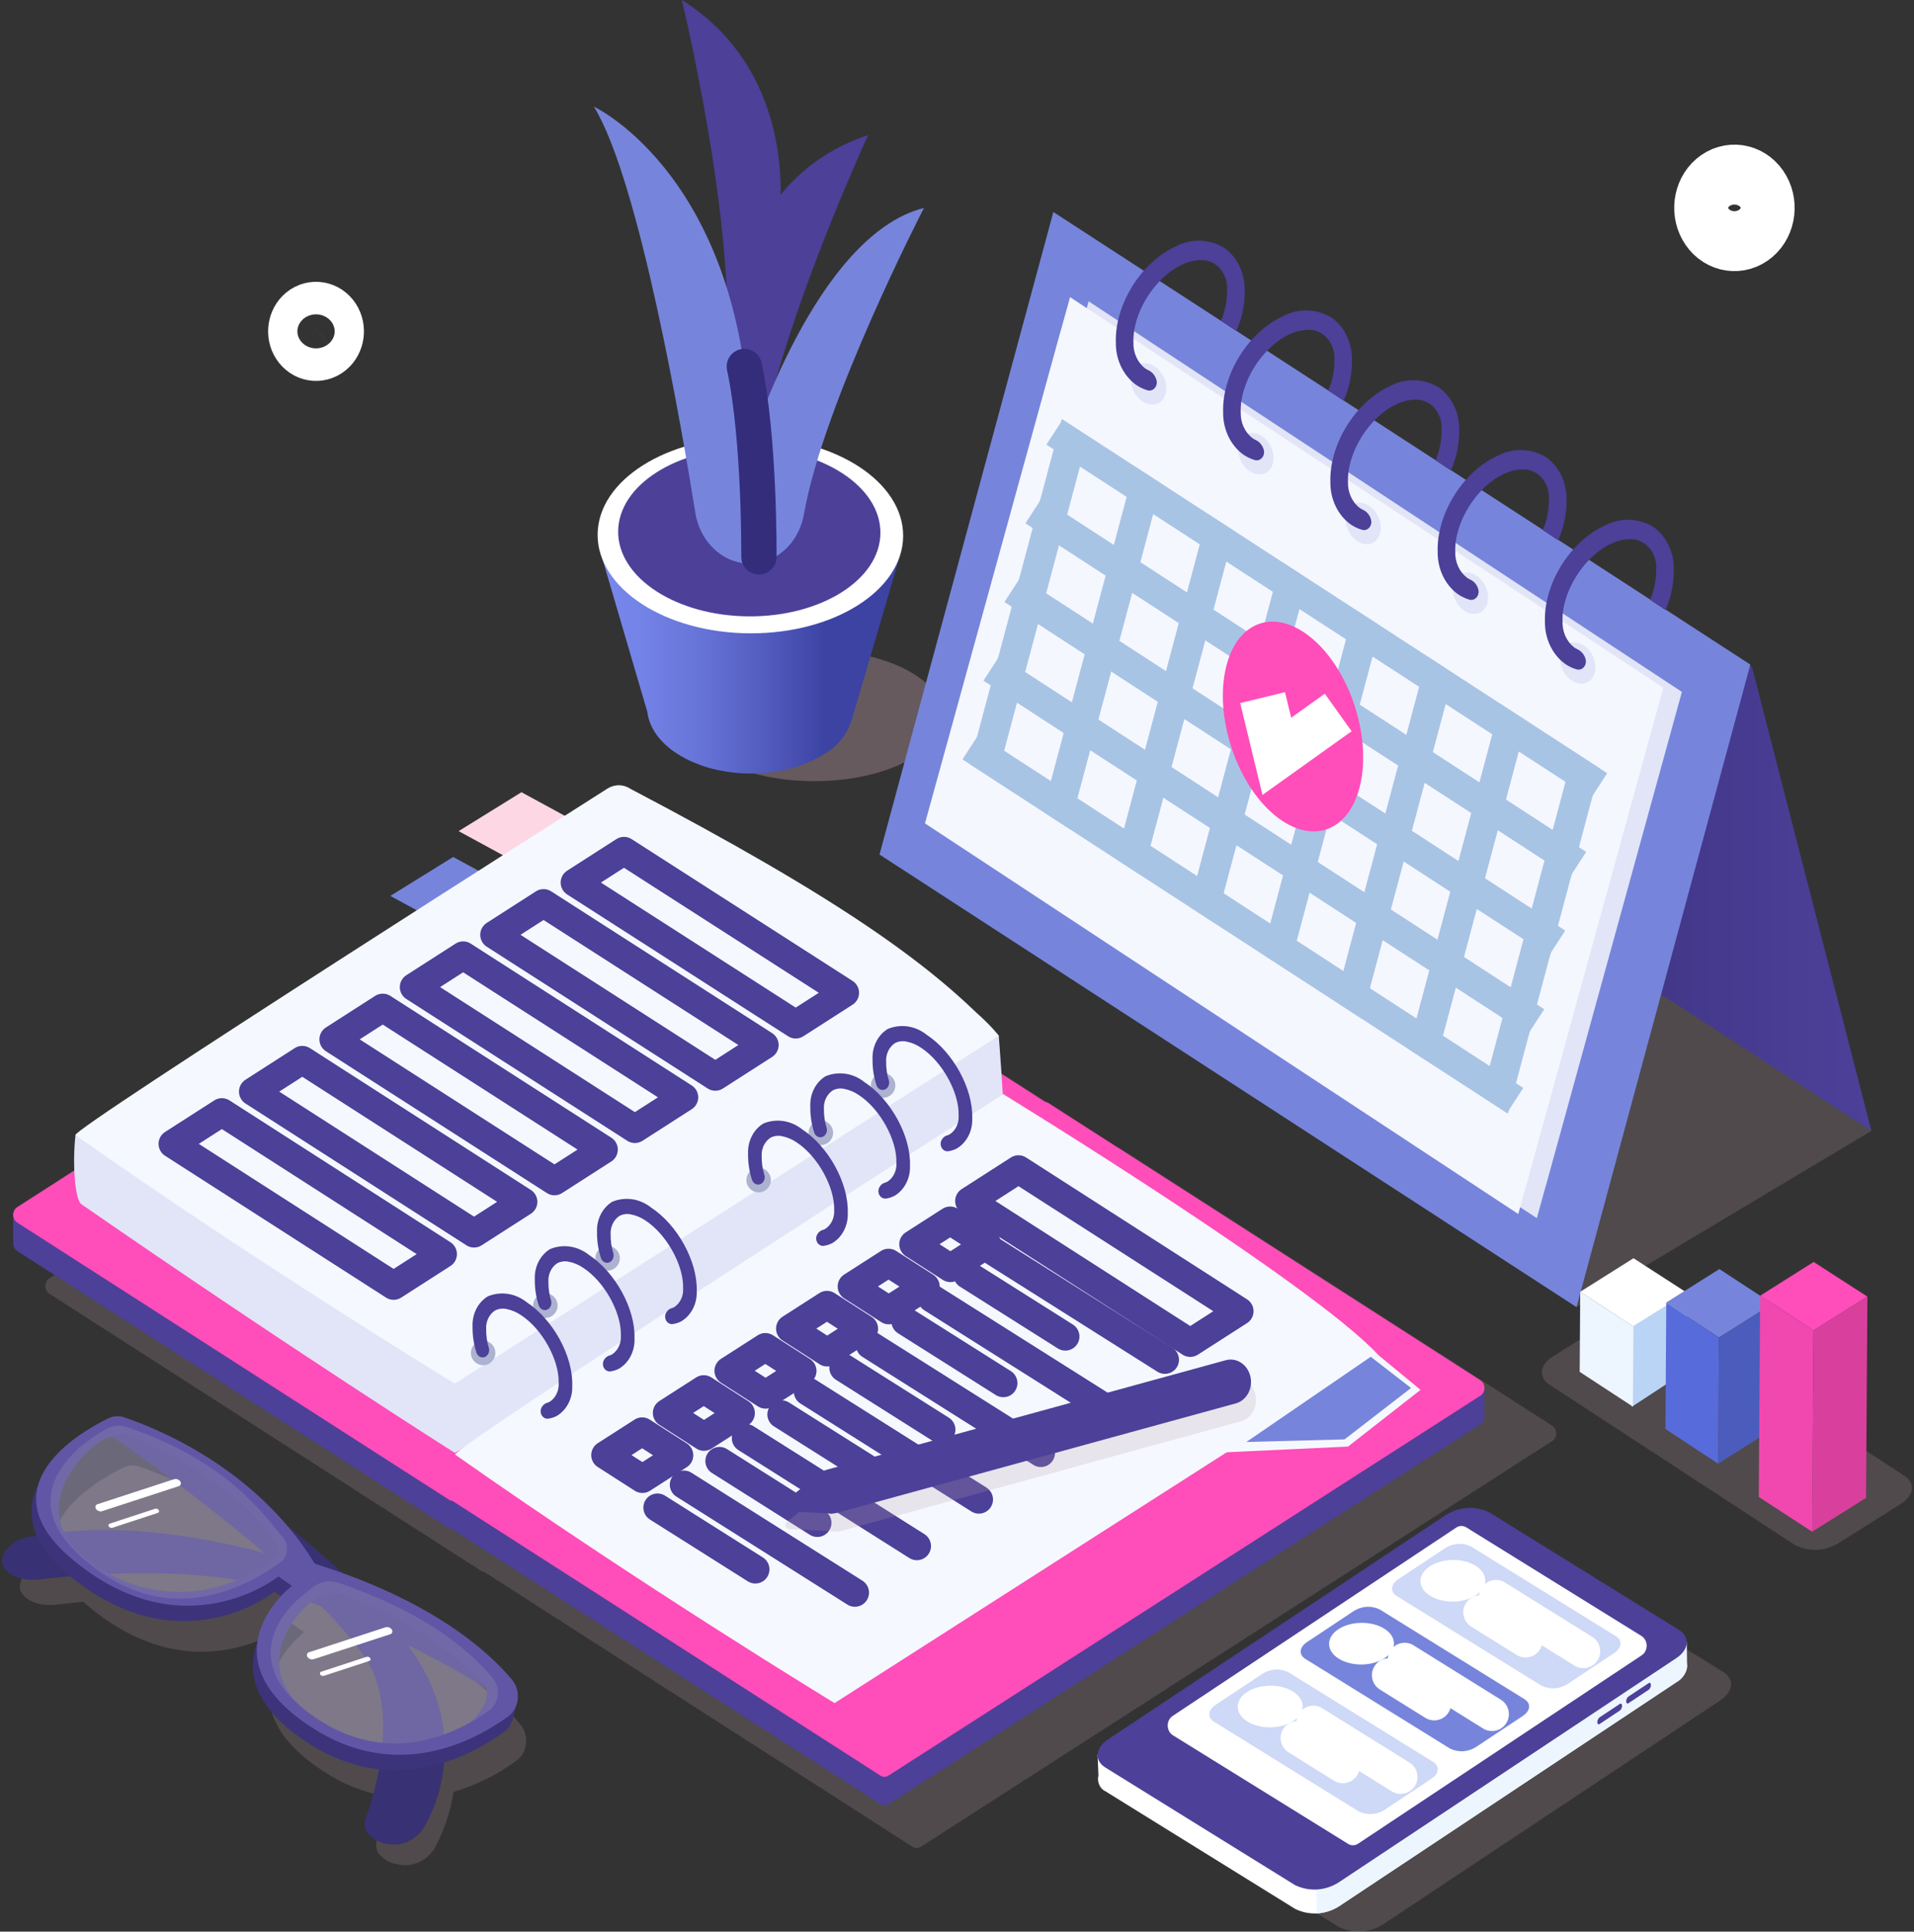 <svg width="111" height="112" viewBox="0 0 111 112" fill="none" xmlns="http://www.w3.org/2000/svg">
<rect x="0" y="0" width="111" height="112" fill="#333333" stroke="none"/>
<g style="mix-blend-mode:multiply" opacity="0.38">
<path d="M47.226 45.293C51.346 45.293 54.685 43.59 54.685 41.491C54.685 39.391 51.346 37.688 47.226 37.688C43.107 37.688 39.767 39.391 39.767 41.491C39.767 43.59 43.107 45.293 47.226 45.293Z" fill="#B899A6"/>
</g>
<path d="M52.194 32.224L34.717 31.657L37.54 41.273C37.646 42.162 38.228 43.034 39.292 43.716C41.642 45.223 45.438 45.23 47.773 43.733C48.182 43.513 48.545 43.2 48.838 42.813C49.13 42.427 49.346 41.976 49.471 41.49L52.194 32.224Z" fill="url(#paint0_linear_schedule)"/>
<path d="M52.377 31.081C52.393 27.942 48.439 25.377 43.546 25.352C38.653 25.328 34.674 27.853 34.658 30.993C34.643 34.133 38.596 36.698 43.489 36.722C48.382 36.746 52.361 34.221 52.377 31.081Z" fill="white"/>
<path d="M51.059 30.901C51.071 28.206 47.676 26.003 43.476 25.979C39.276 25.956 35.861 28.122 35.849 30.817C35.837 33.511 39.232 35.715 43.432 35.738C47.632 35.761 51.046 33.596 51.059 30.901Z" fill="#4C4099"/>
<path d="M43.764 27.989C44.518 20.365 50.352 7.833 50.352 7.833C42.833 10.313 42.337 18.571 42.337 18.571L43.764 27.989Z" fill="#4C4099"/>
<path d="M42.063 21.251C42.856 13.632 39.541 0 39.541 0C46.373 4.279 45.201 12.453 45.201 12.453L42.063 21.251Z" fill="#4C4099"/>
<path d="M53.584 12.057C47.308 13.632 43.516 25.841 43.516 25.841V25.866C43.284 10.307 34.441 6.182 34.441 6.182C37.082 10.453 39.568 25.003 40.319 29.704C40.452 30.561 40.86 31.335 41.467 31.883C42.075 32.43 42.841 32.713 43.623 32.679C43.712 32.675 43.803 32.667 43.893 32.656C44.565 32.561 45.193 32.231 45.685 31.713C46.178 31.196 46.508 30.517 46.63 29.776C47.788 23.262 53.584 12.057 53.584 12.057Z" fill="#7685DB"/>
<path d="M44.012 32.286C44.012 32.286 44.068 25.443 43.165 21.25" stroke="#332D7C" stroke-width="2.046" stroke-linecap="round" stroke-linejoin="round"/>
<g style="mix-blend-mode:multiply" opacity="0.22">
<path d="M91.426 75.79L108.53 65.57L94.648 44.001L91.426 75.79Z" fill="#B899A6"/>
</g>
<path d="M108.53 65.57L68.11 39.329L61.187 12.444L101.607 38.685L108.53 65.57Z" fill="url(#paint1_linear_schedule)"/>
<path d="M91.427 75.789L51.006 49.547L61.088 12.293L101.509 38.534L91.427 75.789Z" fill="#7685DB"/>
<path d="M97.54 40.118L63.134 17.471L62.598 19.405H62.594L54.721 47.984L89.127 70.632L89.662 68.697H89.666L97.54 40.118Z" fill="#E1E5F7"/>
<path d="M96.462 39.876L62.057 17.229L61.521 19.163H61.517L53.644 47.742L88.05 70.39L88.585 68.455H88.589L96.462 39.876Z" fill="#F5F7FF"/>
<path d="M67.324 23.28C67.732 22.929 67.744 22.188 67.351 21.625C66.958 21.062 66.31 20.891 65.902 21.243C65.495 21.594 65.482 22.335 65.875 22.898C66.268 23.461 66.917 23.632 67.324 23.28Z" fill="#E1E5F7"/>
<path d="M66.404 21.354C66.187 21.186 66.012 20.959 65.895 20.696C65.777 20.433 65.721 20.141 65.732 19.847C65.677 18.149 66.963 16.09 68.54 15.35C68.891 15.177 69.27 15.086 69.654 15.082C69.86 15.075 70.066 15.116 70.257 15.203C70.448 15.29 70.621 15.421 70.763 15.587C70.906 15.754 71.015 15.952 71.084 16.168C71.153 16.385 71.18 16.615 71.163 16.844C71.168 17.453 71.046 18.055 70.808 18.603L71.699 19.195C72.031 18.457 72.198 17.642 72.186 16.819C72.191 16.34 72.089 15.867 71.888 15.443C71.687 15.02 71.394 14.659 71.036 14.393C70.594 14.119 70.098 13.969 69.592 13.956C69.086 13.942 68.584 14.066 68.13 14.315C66.143 15.248 64.642 17.689 64.712 19.873C64.707 20.352 64.809 20.825 65.01 21.248C65.211 21.672 65.504 22.033 65.862 22.299C66.075 22.448 66.307 22.56 66.55 22.631C66.625 22.653 66.703 22.652 66.777 22.628C66.851 22.605 66.918 22.56 66.971 22.498C67.024 22.435 67.06 22.358 67.077 22.275C67.093 22.191 67.089 22.104 67.065 22.023C67.03 21.902 66.972 21.79 66.894 21.695C66.817 21.601 66.722 21.526 66.616 21.476C66.542 21.442 66.471 21.402 66.404 21.354Z" fill="#4C4099"/>
<path d="M73.545 27.325C73.953 26.973 73.965 26.232 73.572 25.67C73.18 25.107 72.531 24.936 72.123 25.287C71.716 25.639 71.704 26.38 72.096 26.942C72.489 27.505 73.138 27.676 73.545 27.325Z" fill="#E1E5F7"/>
<path d="M72.626 25.398C72.41 25.23 72.234 25.004 72.117 24.74C72 24.477 71.944 24.185 71.954 23.891C71.899 22.194 73.186 20.134 74.762 19.395C75.113 19.221 75.492 19.13 75.876 19.127C76.082 19.119 76.288 19.16 76.479 19.247C76.67 19.334 76.843 19.465 76.985 19.632C77.128 19.798 77.237 19.996 77.306 20.213C77.375 20.429 77.401 20.66 77.384 20.889C77.39 21.497 77.268 22.099 77.03 22.647L77.921 23.239C78.252 22.502 78.419 21.687 78.408 20.863C78.413 20.384 78.311 19.912 78.11 19.488C77.909 19.064 77.616 18.703 77.258 18.437C76.815 18.163 76.32 18.014 75.814 18C75.307 17.986 74.806 18.11 74.352 18.36C72.365 19.292 70.864 21.733 70.934 23.917C70.929 24.396 71.031 24.869 71.232 25.293C71.433 25.716 71.726 26.078 72.084 26.343C72.297 26.493 72.529 26.605 72.772 26.675C72.847 26.697 72.925 26.696 72.999 26.673C73.073 26.649 73.14 26.604 73.193 26.542C73.246 26.48 73.282 26.403 73.299 26.319C73.315 26.236 73.311 26.149 73.287 26.068C73.252 25.946 73.193 25.834 73.116 25.74C73.039 25.645 72.944 25.571 72.838 25.521C72.764 25.487 72.694 25.446 72.626 25.398Z" fill="#4C4099"/>
<path d="M79.767 31.371C80.175 31.02 80.187 30.279 79.794 29.716C79.402 29.154 78.753 28.983 78.345 29.334C77.938 29.686 77.926 30.427 78.319 30.989C78.711 31.552 79.36 31.723 79.767 31.371Z" fill="#E1E5F7"/>
<path d="M78.846 29.444C78.629 29.276 78.454 29.049 78.337 28.786C78.219 28.523 78.163 28.231 78.174 27.937C78.119 26.239 79.405 24.18 80.982 23.44C81.333 23.267 81.712 23.176 82.095 23.172C82.302 23.165 82.507 23.206 82.699 23.293C82.89 23.38 83.063 23.511 83.205 23.677C83.348 23.843 83.457 24.042 83.526 24.258C83.594 24.475 83.621 24.705 83.604 24.934C83.609 25.543 83.488 26.145 83.249 26.693L84.141 27.285C84.472 26.547 84.639 25.733 84.627 24.909C84.633 24.43 84.53 23.957 84.329 23.534C84.129 23.11 83.836 22.749 83.477 22.483C83.035 22.209 82.539 22.059 82.033 22.046C81.527 22.032 81.025 22.156 80.572 22.405C78.585 23.338 77.084 25.779 77.154 27.962C77.148 28.441 77.251 28.914 77.452 29.338C77.653 29.761 77.945 30.123 78.304 30.389C78.517 30.538 78.749 30.65 78.993 30.72C79.067 30.742 79.145 30.741 79.219 30.718C79.293 30.695 79.36 30.649 79.413 30.587C79.466 30.525 79.502 30.448 79.519 30.364C79.535 30.281 79.531 30.194 79.507 30.113C79.472 29.991 79.413 29.879 79.336 29.785C79.259 29.691 79.164 29.616 79.058 29.566C78.984 29.532 78.913 29.491 78.846 29.444Z" fill="#4C4099"/>
<path d="M85.99 35.416C86.397 35.065 86.409 34.324 86.016 33.761C85.624 33.199 84.975 33.028 84.567 33.379C84.16 33.73 84.148 34.471 84.541 35.034C84.933 35.596 85.582 35.767 85.99 35.416Z" fill="#E1E5F7"/>
<path d="M85.068 33.491C84.852 33.322 84.676 33.096 84.559 32.833C84.442 32.569 84.385 32.278 84.396 31.984C84.341 30.286 85.627 28.227 87.204 27.487C87.555 27.314 87.933 27.223 88.317 27.219C88.524 27.212 88.73 27.253 88.921 27.34C89.112 27.427 89.285 27.558 89.427 27.724C89.57 27.891 89.679 28.088 89.748 28.305C89.816 28.522 89.843 28.752 89.826 28.981C89.832 29.59 89.71 30.192 89.471 30.74L90.363 31.331C90.694 30.594 90.861 29.779 90.85 28.956C90.855 28.477 90.752 28.004 90.552 27.58C90.351 27.157 90.058 26.796 89.7 26.529C89.257 26.256 88.762 26.106 88.255 26.093C87.749 26.079 87.248 26.203 86.794 26.452C84.807 27.385 83.305 29.826 83.376 32.01C83.371 32.489 83.473 32.961 83.674 33.385C83.875 33.809 84.168 34.17 84.526 34.436C84.739 34.585 84.971 34.697 85.215 34.768C85.289 34.79 85.367 34.789 85.441 34.766C85.515 34.742 85.582 34.697 85.635 34.635C85.688 34.572 85.724 34.495 85.741 34.412C85.757 34.328 85.753 34.241 85.729 34.16C85.694 34.038 85.636 33.927 85.558 33.832C85.481 33.738 85.386 33.663 85.28 33.613C85.207 33.58 85.136 33.539 85.068 33.491Z" fill="#4C4099"/>
<path d="M92.211 39.462C92.619 39.11 92.631 38.369 92.238 37.807C91.846 37.244 91.197 37.073 90.789 37.425C90.382 37.776 90.37 38.517 90.762 39.08C91.155 39.642 91.804 39.813 92.211 39.462Z" fill="#E1E5F7"/>
<path d="M91.289 37.535C91.073 37.367 90.898 37.141 90.78 36.877C90.663 36.614 90.607 36.322 90.617 36.028C90.562 34.331 91.849 32.271 93.426 31.531C93.776 31.358 94.155 31.267 94.539 31.264C94.745 31.256 94.951 31.297 95.142 31.384C95.333 31.471 95.506 31.602 95.648 31.769C95.791 31.935 95.9 32.133 95.969 32.35C96.038 32.566 96.064 32.797 96.047 33.026C96.053 33.634 95.931 34.236 95.692 34.784L96.584 35.376C96.915 34.639 97.082 33.824 97.07 33C97.076 32.521 96.973 32.048 96.772 31.625C96.572 31.201 96.279 30.84 95.92 30.574C95.478 30.3 94.982 30.151 94.476 30.137C93.97 30.123 93.469 30.247 93.015 30.497C91.028 31.429 89.526 33.87 89.597 36.054C89.591 36.533 89.694 37.006 89.895 37.429C90.096 37.853 90.388 38.214 90.747 38.48C90.96 38.63 91.192 38.742 91.435 38.812C91.51 38.834 91.588 38.833 91.662 38.81C91.736 38.786 91.803 38.741 91.856 38.679C91.909 38.617 91.945 38.54 91.962 38.456C91.978 38.373 91.974 38.286 91.95 38.205C91.915 38.083 91.856 37.971 91.779 37.877C91.702 37.783 91.607 37.708 91.502 37.658C91.428 37.624 91.357 37.583 91.289 37.535Z" fill="#4C4099"/>
<path d="M61.156 25.055L92.737 45.558" stroke="#A8C4E5" stroke-width="1.731" stroke-miterlimit="10"/>
<path d="M59.938 29.617L91.519 50.12" stroke="#A8C4E5" stroke-width="1.731" stroke-miterlimit="10"/>
<path d="M58.722 34.18L90.303 54.683" stroke="#A8C4E5" stroke-width="1.731" stroke-miterlimit="10"/>
<path d="M57.504 38.742L89.085 59.245" stroke="#A8C4E5" stroke-width="1.731" stroke-miterlimit="10"/>
<path d="M56.288 43.305L87.869 63.808" stroke="#A8C4E5" stroke-width="1.731" stroke-miterlimit="10"/>
<path d="M65.128 32.987L60.888 30.234L62.104 25.672L66.345 28.425L65.128 32.987Z" stroke="#A8C4E5" stroke-width="1.731" stroke-miterlimit="10"/>
<path d="M69.368 35.739L65.127 32.986L66.344 28.423L70.585 31.176L69.368 35.739Z" stroke="#A8C4E5" stroke-width="1.731" stroke-miterlimit="10"/>
<path d="M73.609 38.492L69.369 35.74L70.585 31.177L74.826 33.93L73.609 38.492Z" stroke="#A8C4E5" stroke-width="1.731" stroke-miterlimit="10"/>
<path d="M77.85 41.245L73.609 38.492L74.826 33.93L79.066 36.683L77.85 41.245Z" stroke="#A8C4E5" stroke-width="1.731" stroke-miterlimit="10"/>
<path d="M82.089 43.999L77.849 41.246L79.065 36.684L83.306 39.437L82.089 43.999Z" stroke="#A8C4E5" stroke-width="1.731" stroke-miterlimit="10"/>
<path d="M86.33 46.752L82.09 43.999L83.307 39.436L87.547 42.189L86.33 46.752Z" stroke="#A8C4E5" stroke-width="1.731" stroke-miterlimit="10"/>
<path d="M90.571 49.503L86.33 46.75L87.547 42.188L91.787 44.941L90.571 49.503Z" stroke="#A8C4E5" stroke-width="1.731" stroke-miterlimit="10"/>
<path d="M63.911 37.548L59.67 34.795L60.887 30.233L65.127 32.986L63.911 37.548Z" stroke="#A8C4E5" stroke-width="1.731" stroke-miterlimit="10"/>
<path d="M68.151 40.301L63.911 37.548L65.127 32.986L69.368 35.739L68.151 40.301Z" stroke="#A8C4E5" stroke-width="1.731" stroke-miterlimit="10"/>
<path d="M72.391 43.055L68.151 40.302L69.368 35.739L73.608 38.492L72.391 43.055Z" stroke="#A8C4E5" stroke-width="1.731" stroke-miterlimit="10"/>
<path d="M76.633 45.807L72.392 43.054L73.609 38.492L77.85 41.245L76.633 45.807Z" stroke="#A8C4E5" stroke-width="1.731" stroke-miterlimit="10"/>
<path d="M80.873 48.561L76.632 45.808L77.849 41.246L82.09 43.999L80.873 48.561Z" stroke="#A8C4E5" stroke-width="1.731" stroke-miterlimit="10"/>
<path d="M85.113 51.316L80.873 48.563L82.089 44.001L86.33 46.754L85.113 51.316Z" stroke="#A8C4E5" stroke-width="1.731" stroke-miterlimit="10"/>
<path d="M89.354 54.064L85.113 51.311L86.33 46.749L90.571 49.502L89.354 54.064Z" stroke="#A8C4E5" stroke-width="1.731" stroke-miterlimit="10"/>
<path d="M62.694 42.11L58.454 39.358L59.671 34.795L63.911 37.548L62.694 42.11Z" stroke="#A8C4E5" stroke-width="1.731" stroke-miterlimit="10"/>
<path d="M66.934 44.864L62.694 42.111L63.911 37.549L68.151 40.302L66.934 44.864Z" stroke="#A8C4E5" stroke-width="1.731" stroke-miterlimit="10"/>
<path d="M71.175 47.618L66.934 44.865L68.151 40.303L72.391 43.056L71.175 47.618Z" stroke="#A8C4E5" stroke-width="1.731" stroke-miterlimit="10"/>
<path d="M75.415 50.369L71.175 47.617L72.392 43.054L76.632 45.807L75.415 50.369Z" stroke="#A8C4E5" stroke-width="1.731" stroke-miterlimit="10"/>
<path d="M79.656 53.123L75.415 50.37L76.632 45.808L80.873 48.561L79.656 53.123Z" stroke="#A8C4E5" stroke-width="1.731" stroke-miterlimit="10"/>
<path d="M83.896 55.876L79.656 53.123L80.873 48.561L85.113 51.314L83.896 55.876Z" stroke="#A8C4E5" stroke-width="1.731" stroke-miterlimit="10"/>
<path d="M88.136 58.63L83.895 55.877L85.112 51.315L89.353 54.067L88.136 58.63Z" stroke="#A8C4E5" stroke-width="1.731" stroke-miterlimit="10"/>
<path d="M61.477 46.674L57.236 43.921L58.453 39.359L62.694 42.111L61.477 46.674Z" stroke="#A8C4E5" stroke-width="1.731" stroke-miterlimit="10"/>
<path d="M65.718 49.426L61.477 46.673L62.694 42.111L66.934 44.864L65.718 49.426Z" stroke="#A8C4E5" stroke-width="1.731" stroke-miterlimit="10"/>
<path d="M69.958 52.18L65.717 49.427L66.934 44.865L71.175 47.618L69.958 52.18Z" stroke="#A8C4E5" stroke-width="1.731" stroke-miterlimit="10"/>
<path d="M74.198 54.933L69.957 52.18L71.174 47.618L75.415 50.371L74.198 54.933Z" stroke="#A8C4E5" stroke-width="1.731" stroke-miterlimit="10"/>
<path d="M78.438 57.687L74.198 54.934L75.415 50.371L79.655 53.124L78.438 57.687Z" stroke="#A8C4E5" stroke-width="1.731" stroke-miterlimit="10"/>
<path d="M82.68 60.438L78.439 57.685L79.656 53.123L83.896 55.876L82.68 60.438Z" stroke="#A8C4E5" stroke-width="1.731" stroke-miterlimit="10"/>
<path d="M86.919 63.192L82.679 60.439L83.895 55.877L88.136 58.63L86.919 63.192Z" stroke="#A8C4E5" stroke-width="1.731" stroke-miterlimit="10"/>
<path d="M77.142 48.002C79.047 47.138 79.627 43.808 78.437 40.562C77.246 37.317 74.737 35.386 72.831 36.249C70.926 37.112 70.346 40.443 71.536 43.688C72.727 46.934 75.236 48.865 77.142 48.002Z" fill="#FF4DBA"/>
<path d="M73.222 40.449L74.049 43.853L77.608 41.311" stroke="white" stroke-width="2.675" stroke-miterlimit="10"/>
<g style="mix-blend-mode:multiply" opacity="0.22">
<path d="M110.451 85.575L107.011 83.328L107.007 83.326L96.202 76.269C95.806 76.067 95.373 75.97 94.937 75.986C94.501 76.002 94.075 76.132 93.692 76.364L90.037 78.668C89.295 79.135 89.21 79.858 89.846 80.276L93.287 82.523L93.29 82.525L104.095 89.582C104.491 89.784 104.924 89.881 105.36 89.865C105.796 89.849 106.222 89.719 106.605 89.487L110.26 87.184C111.002 86.711 111.088 85.99 110.451 85.575Z" fill="#B899A6"/>
</g>
<path d="M94.725 76.917L91.64 74.902L94.733 72.955L97.847 74.966L94.725 76.917Z" fill="white"/>
<path d="M94.638 81.566L97.817 79.484L97.848 74.962L94.67 76.923L94.638 81.566Z" fill="#BAD4F5"/>
<path d="M94.697 81.559L94.729 76.916L91.644 74.901L91.612 79.543L94.697 81.559Z" fill="#EDF6FF"/>
<path d="M99.692 77.551L96.619 75.53L99.712 73.583L102.797 75.598L99.692 77.551Z" fill="#7685DB"/>
<path d="M99.642 84.869L96.585 82.854L96.633 75.538L99.691 77.553L99.642 84.869Z" fill="#586BDB"/>
<path d="M99.642 84.869L102.727 82.907L102.775 75.59L99.691 77.553L99.642 84.869Z" fill="#4C5CBD"/>
<path d="M34.11 48.038L30.467 50.295L26.598 48.191L30.241 45.934L34.11 48.038Z" fill="#FED7E4"/>
<path d="M30.15 51.793L26.508 54.05L22.638 51.947L26.281 49.689L30.15 51.793Z" fill="#7685DB"/>
<g style="mix-blend-mode:multiply" opacity="0.22">
<path d="M90.021 82.667L64.978 66.597C64.921 66.562 64.859 66.541 64.794 66.535L39.954 50.595C39.884 50.55 39.804 50.526 39.723 50.526C39.641 50.526 39.562 50.55 39.491 50.595L5.16 72.626C5.122 72.65 5.087 72.681 5.056 72.716L2.861 74.122C2.791 74.168 2.732 74.233 2.692 74.311C2.651 74.389 2.63 74.478 2.63 74.568C2.63 74.658 2.651 74.747 2.692 74.825C2.732 74.903 2.791 74.968 2.861 75.013L27.904 91.083C27.96 91.118 28.023 91.139 28.087 91.145L52.928 107.086C52.998 107.131 53.078 107.155 53.159 107.155C53.24 107.155 53.32 107.131 53.391 107.086L90.021 83.554C90.091 83.509 90.148 83.444 90.188 83.366C90.228 83.288 90.249 83.2 90.249 83.111C90.249 83.021 90.228 82.933 90.188 82.855C90.148 82.777 90.09 82.713 90.021 82.667Z" fill="#B899A6"/>
</g>
<path d="M82.692 78.411V79.655L60.815 65.617C60.758 65.582 60.696 65.561 60.631 65.554L35.791 49.614C35.721 49.569 35.641 49.545 35.559 49.545C35.478 49.545 35.398 49.569 35.328 49.614L4.162 69.614V68.182L0.765 70.438V71.959H0.781C0.754 72.068 0.761 72.184 0.8 72.289C0.839 72.393 0.908 72.481 0.997 72.537L26.039 88.607C26.096 88.642 26.158 88.663 26.223 88.669L51.063 104.609C51.133 104.654 51.213 104.678 51.294 104.678C51.376 104.678 51.456 104.654 51.526 104.609L85.857 82.579C85.921 82.538 85.974 82.482 86.014 82.414C86.054 82.346 86.078 82.269 86.085 82.188H86.088V80.48L82.692 78.411Z" fill="#4C4099"/>
<path d="M60.84 64.508H59.848V65.243H60.84V64.508Z" fill="#DD4078"/>
<path d="M26.038 86.955L0.995 70.885C0.925 70.84 0.867 70.775 0.826 70.697C0.785 70.618 0.764 70.529 0.764 70.439C0.764 70.349 0.785 70.26 0.826 70.182C0.867 70.103 0.925 70.038 0.995 69.993L35.327 47.963C35.397 47.918 35.477 47.894 35.558 47.894C35.639 47.894 35.719 47.918 35.79 47.963L60.832 64.033C60.903 64.078 60.961 64.143 61.002 64.221C61.042 64.299 61.064 64.388 61.064 64.478C61.064 64.568 61.042 64.657 61.002 64.735C60.961 64.814 60.903 64.878 60.832 64.924L26.501 86.954C26.431 86.999 26.351 87.023 26.27 87.023C26.188 87.023 26.109 87 26.038 86.955Z" fill="#FF4DBA"/>
<path d="M51.062 102.955L26.019 86.885C25.949 86.84 25.891 86.775 25.85 86.697C25.809 86.618 25.788 86.53 25.788 86.439C25.788 86.349 25.809 86.26 25.85 86.182C25.891 86.104 25.949 86.039 26.019 85.994L60.351 63.963C60.421 63.918 60.501 63.894 60.582 63.894C60.663 63.894 60.743 63.918 60.814 63.963L85.856 80.033C85.927 80.078 85.985 80.143 86.026 80.221C86.066 80.3 86.088 80.388 86.088 80.479C86.088 80.569 86.066 80.658 86.026 80.736C85.985 80.814 85.927 80.879 85.856 80.924L51.525 102.955C51.455 103 51.375 103.024 51.294 103.024C51.212 103.024 51.133 103 51.062 102.955Z" fill="#FF4DBA"/>
<path d="M26.379 84.242C26.379 84.242 16.953 78.283 4.724 69.827C4.34 69.581 4.193 67.457 4.377 65.816L32.598 48.954C32.822 48.82 33.072 48.746 33.326 48.739C33.581 48.731 33.833 48.79 34.063 48.911C45.38 52.772 54.764 56.055 57.922 60.051C57.922 60.051 58.229 64.018 58.236 65.244L26.379 84.242Z" fill="#E1E5F7"/>
<path d="M26.38 80.223C26.38 80.223 15.114 73.377 4.377 65.817C4.037 65.535 35.221 45.728 35.221 45.728C35.428 45.596 35.665 45.528 35.904 45.531C36.144 45.535 36.379 45.61 36.583 45.749C48.389 51.953 54.119 55.91 57.922 60.052L26.38 80.223Z" fill="#F5F9FF"/>
<path d="M48.4 98.748C48.4 98.748 37.134 91.902 26.397 84.342C26.056 84.06 58.183 63.443 58.183 63.443C58.183 63.443 76.139 74.435 79.943 78.577L48.4 98.748Z" fill="#F5F9FF"/>
<path d="M51.214 63.651C51.606 63.651 51.924 63.331 51.924 62.937C51.924 62.542 51.606 62.222 51.214 62.222C50.822 62.222 50.504 62.542 50.504 62.937C50.504 63.331 50.822 63.651 51.214 63.651Z" fill="#ACB2CF"/>
<path d="M55.074 65.772C55.245 65.663 55.384 65.502 55.476 65.309C55.568 65.116 55.609 64.898 55.594 64.68C55.637 63.352 54.642 61.555 53.422 60.755C53.158 60.574 52.866 60.45 52.56 60.391C52.342 60.346 52.116 60.375 51.912 60.475C51.742 60.584 51.602 60.745 51.51 60.938C51.418 61.131 51.377 61.349 51.392 61.567C51.387 61.931 51.439 62.293 51.545 62.637C51.576 62.737 51.572 62.846 51.534 62.943C51.496 63.04 51.428 63.118 51.341 63.162C51.294 63.186 51.242 63.198 51.19 63.199C51.138 63.2 51.086 63.189 51.038 63.166C50.989 63.144 50.946 63.11 50.91 63.068C50.874 63.026 50.846 62.976 50.829 62.921C50.67 62.436 50.594 61.922 50.602 61.406C50.587 61.051 50.663 60.699 50.82 60.389C50.977 60.079 51.21 59.826 51.492 59.657C51.863 59.506 52.262 59.458 52.654 59.517C53.045 59.576 53.418 59.741 53.74 59.997C55.277 61.005 56.438 63.135 56.384 64.84C56.399 65.195 56.324 65.548 56.166 65.858C56.009 66.167 55.776 66.421 55.494 66.59C55.327 66.678 55.147 66.734 54.962 66.755C54.9 66.758 54.838 66.746 54.782 66.718C54.725 66.689 54.676 66.647 54.637 66.593C54.598 66.54 54.571 66.477 54.559 66.409C54.546 66.342 54.547 66.272 54.564 66.206C54.591 66.117 54.638 66.036 54.7 65.972C54.761 65.907 54.837 65.86 54.919 65.835C54.972 65.82 55.024 65.799 55.074 65.772Z" fill="#4C4099"/>
<path d="M47.605 66.394C47.997 66.394 48.315 66.074 48.315 65.68C48.315 65.285 47.997 64.965 47.605 64.965C47.213 64.965 46.895 65.285 46.895 65.68C46.895 66.074 47.213 66.394 47.605 66.394Z" fill="#ACB2CF"/>
<path d="M51.465 68.514C51.636 68.406 51.775 68.245 51.867 68.052C51.959 67.858 52 67.64 51.985 67.422C52.028 66.094 51.033 64.297 49.812 63.497C49.549 63.316 49.256 63.193 48.951 63.133C48.732 63.088 48.506 63.118 48.303 63.218C48.132 63.327 47.993 63.487 47.901 63.68C47.808 63.874 47.767 64.092 47.782 64.31C47.778 64.674 47.829 65.036 47.935 65.38C47.966 65.48 47.962 65.589 47.924 65.686C47.886 65.783 47.818 65.861 47.731 65.904C47.684 65.928 47.632 65.941 47.58 65.942C47.528 65.943 47.476 65.931 47.428 65.909C47.38 65.886 47.336 65.853 47.3 65.811C47.264 65.768 47.236 65.718 47.219 65.664C47.061 65.178 46.984 64.665 46.992 64.149C46.977 63.794 47.053 63.441 47.21 63.132C47.367 62.822 47.6 62.569 47.882 62.4C48.253 62.249 48.652 62.201 49.044 62.26C49.435 62.319 49.808 62.484 50.13 62.74C51.667 63.748 52.829 65.877 52.774 67.583C52.789 67.938 52.714 68.291 52.556 68.6C52.399 68.91 52.166 69.164 51.884 69.332C51.717 69.421 51.537 69.477 51.352 69.498C51.29 69.501 51.228 69.489 51.172 69.46C51.116 69.432 51.066 69.39 51.027 69.336C50.988 69.282 50.961 69.22 50.949 69.152C50.936 69.085 50.938 69.015 50.954 68.949C50.981 68.86 51.028 68.779 51.09 68.714C51.151 68.65 51.227 68.603 51.309 68.578C51.363 68.563 51.415 68.541 51.465 68.514Z" fill="#4C4099"/>
<path d="M43.996 69.137C44.388 69.137 44.706 68.817 44.706 68.422C44.706 68.028 44.388 67.708 43.996 67.708C43.604 67.708 43.286 68.028 43.286 68.422C43.286 68.817 43.604 69.137 43.996 69.137Z" fill="#ACB2CF"/>
<path d="M47.856 71.257C48.026 71.148 48.166 70.988 48.258 70.794C48.35 70.601 48.391 70.383 48.376 70.165C48.418 68.837 47.423 67.04 46.203 66.24C45.94 66.059 45.647 65.935 45.342 65.876C45.123 65.831 44.897 65.861 44.694 65.96C44.523 66.07 44.383 66.23 44.291 66.423C44.2 66.616 44.159 66.835 44.174 67.053C44.169 67.416 44.22 67.778 44.326 68.122C44.357 68.222 44.353 68.331 44.315 68.428C44.278 68.525 44.209 68.603 44.123 68.646C44.075 68.67 44.023 68.683 43.971 68.684C43.919 68.685 43.867 68.674 43.819 68.651C43.771 68.628 43.727 68.595 43.691 68.553C43.655 68.51 43.628 68.46 43.61 68.406C43.452 67.92 43.375 67.407 43.383 66.891C43.368 66.536 43.444 66.183 43.601 65.874C43.758 65.564 43.992 65.31 44.273 65.142C44.644 64.991 45.043 64.943 45.435 65.002C45.827 65.061 46.2 65.226 46.521 65.482C48.058 66.49 49.22 68.619 49.165 70.325C49.18 70.68 49.105 71.033 48.947 71.342C48.79 71.652 48.557 71.906 48.276 72.074C48.108 72.163 47.928 72.219 47.743 72.24C47.681 72.243 47.62 72.23 47.563 72.202C47.507 72.174 47.457 72.132 47.418 72.078C47.38 72.025 47.352 71.962 47.34 71.894C47.327 71.827 47.329 71.757 47.345 71.691C47.372 71.602 47.419 71.521 47.481 71.456C47.543 71.392 47.618 71.345 47.7 71.32C47.754 71.305 47.806 71.284 47.856 71.257Z" fill="#4C4099"/>
<path d="M35.236 73.671C35.629 73.671 35.947 73.352 35.947 72.957C35.947 72.562 35.629 72.242 35.236 72.242C34.844 72.242 34.526 72.562 34.526 72.957C34.526 73.352 34.844 73.671 35.236 73.671Z" fill="#ACB2CF"/>
<path d="M39.096 75.792C39.267 75.683 39.406 75.522 39.498 75.329C39.59 75.136 39.631 74.918 39.616 74.7C39.658 73.372 38.663 71.575 37.443 70.775C37.18 70.594 36.887 70.47 36.582 70.411C36.363 70.366 36.137 70.395 35.934 70.495C35.763 70.604 35.624 70.765 35.532 70.958C35.44 71.151 35.399 71.37 35.414 71.588C35.409 71.951 35.461 72.313 35.567 72.657C35.597 72.757 35.593 72.866 35.556 72.963C35.518 73.06 35.449 73.138 35.363 73.182C35.315 73.206 35.264 73.218 35.211 73.219C35.159 73.22 35.107 73.209 35.059 73.186C35.011 73.163 34.967 73.13 34.931 73.088C34.895 73.046 34.868 72.996 34.85 72.941C34.692 72.456 34.615 71.942 34.623 71.426C34.608 71.071 34.684 70.719 34.841 70.409C34.999 70.1 35.232 69.846 35.513 69.677C35.884 69.526 36.283 69.478 36.675 69.537C37.067 69.596 37.44 69.761 37.761 70.017C39.299 71.025 40.46 73.155 40.406 74.86C40.421 75.215 40.345 75.568 40.188 75.877C40.031 76.187 39.798 76.441 39.516 76.61C39.349 76.698 39.169 76.754 38.984 76.775C38.922 76.778 38.86 76.766 38.804 76.737C38.747 76.709 38.698 76.667 38.659 76.613C38.62 76.56 38.593 76.497 38.581 76.429C38.568 76.362 38.569 76.292 38.586 76.226C38.613 76.137 38.66 76.056 38.722 75.992C38.783 75.927 38.858 75.88 38.94 75.856C38.994 75.84 39.046 75.818 39.096 75.792Z" fill="#4C4099"/>
<path d="M31.628 76.414C32.02 76.414 32.338 76.094 32.338 75.7C32.338 75.305 32.02 74.985 31.628 74.985C31.235 74.985 30.918 75.305 30.918 75.7C30.918 76.094 31.235 76.414 31.628 76.414Z" fill="#ACB2CF"/>
<path d="M35.487 78.536C35.658 78.427 35.797 78.267 35.889 78.073C35.981 77.88 36.022 77.662 36.007 77.444C36.05 76.116 35.055 74.319 33.835 73.519C33.571 73.338 33.279 73.214 32.974 73.155C32.755 73.11 32.529 73.14 32.325 73.239C32.154 73.348 32.015 73.509 31.923 73.702C31.831 73.896 31.79 74.114 31.805 74.332C31.801 74.696 31.852 75.057 31.958 75.401C31.989 75.501 31.985 75.61 31.947 75.707C31.91 75.804 31.841 75.882 31.754 75.926C31.707 75.95 31.655 75.963 31.603 75.963C31.551 75.964 31.499 75.953 31.451 75.93C31.402 75.908 31.359 75.874 31.323 75.832C31.287 75.79 31.259 75.74 31.242 75.685C31.084 75.2 31.007 74.686 31.015 74.17C31 73.815 31.076 73.463 31.233 73.153C31.39 72.844 31.623 72.59 31.905 72.421C32.276 72.27 32.675 72.222 33.067 72.281C33.459 72.341 33.831 72.505 34.153 72.761C35.69 73.769 36.852 75.899 36.797 77.604C36.812 77.959 36.736 78.312 36.579 78.622C36.422 78.931 36.189 79.185 35.907 79.354C35.74 79.442 35.56 79.499 35.375 79.519C35.313 79.523 35.252 79.51 35.195 79.482C35.139 79.454 35.089 79.411 35.05 79.357C35.011 79.304 34.984 79.241 34.972 79.174C34.959 79.106 34.961 79.037 34.977 78.97C35.004 78.881 35.051 78.8 35.113 78.736C35.175 78.671 35.25 78.624 35.332 78.6C35.385 78.584 35.437 78.563 35.487 78.536Z" fill="#4C4099"/>
<path d="M28.018 79.159C28.41 79.159 28.728 78.838 28.728 78.444C28.728 78.049 28.41 77.729 28.018 77.729C27.626 77.729 27.308 78.049 27.308 78.444C27.308 78.838 27.626 79.159 28.018 79.159Z" fill="#ACB2CF"/>
<path d="M31.878 81.278C32.049 81.169 32.188 81.008 32.28 80.815C32.372 80.622 32.413 80.404 32.398 80.186C32.44 78.858 31.445 77.061 30.225 76.261C29.962 76.08 29.669 75.956 29.364 75.897C29.145 75.852 28.919 75.882 28.715 75.981C28.545 76.09 28.405 76.251 28.313 76.444C28.221 76.637 28.18 76.856 28.195 77.073C28.19 77.437 28.242 77.799 28.348 78.142C28.378 78.242 28.375 78.352 28.337 78.448C28.299 78.545 28.23 78.623 28.144 78.667C28.096 78.691 28.045 78.704 27.993 78.705C27.94 78.706 27.889 78.694 27.84 78.672C27.792 78.649 27.749 78.616 27.713 78.573C27.677 78.531 27.649 78.481 27.631 78.426C27.474 77.941 27.397 77.428 27.405 76.912C27.39 76.557 27.465 76.204 27.623 75.894C27.78 75.585 28.013 75.331 28.294 75.162C28.666 75.011 29.065 74.963 29.456 75.023C29.848 75.082 30.221 75.247 30.543 75.503C32.08 76.51 33.241 78.64 33.187 80.346C33.202 80.701 33.126 81.053 32.969 81.363C32.812 81.672 32.578 81.926 32.297 82.095C32.129 82.184 31.949 82.24 31.765 82.261C31.703 82.264 31.641 82.251 31.585 82.223C31.528 82.195 31.479 82.152 31.44 82.099C31.401 82.045 31.374 81.982 31.361 81.915C31.349 81.848 31.35 81.778 31.366 81.712C31.394 81.622 31.441 81.542 31.502 81.477C31.564 81.413 31.639 81.366 31.721 81.341C31.775 81.326 31.828 81.304 31.878 81.278Z" fill="#4C4099"/>
<path d="M79.942 78.576L82.382 80.587L78.179 83.874L70.352 84.241L79.942 78.576Z" fill="#F5F9FF"/>
<path d="M46.147 59.396L33.334 51.173L36.187 49.342L49.001 57.565L46.147 59.396Z" stroke="#4C4099" stroke-width="1.638" stroke-linecap="round" stroke-linejoin="round"/>
<path d="M41.483 62.424L28.67 54.202L31.523 52.371L44.337 60.593L41.483 62.424Z" stroke="#4C4099" stroke-width="1.638" stroke-linecap="round" stroke-linejoin="round"/>
<path d="M36.819 65.456L24.006 57.234L26.859 55.403L39.673 63.625L36.819 65.456Z" stroke="#4C4099" stroke-width="1.638" stroke-linecap="round" stroke-linejoin="round"/>
<path d="M32.156 68.486L19.343 60.264L22.196 58.433L35.01 66.655L32.156 68.486Z" stroke="#4C4099" stroke-width="1.638" stroke-linecap="round" stroke-linejoin="round"/>
<path d="M27.491 71.516L14.678 63.294L17.531 61.462L30.345 69.685L27.491 71.516Z" stroke="#4C4099" stroke-width="1.638" stroke-linecap="round" stroke-linejoin="round"/>
<path d="M22.827 74.547L10.014 66.324L12.867 64.493L25.68 72.716L22.827 74.547Z" stroke="#4C4099" stroke-width="1.638" stroke-linecap="round" stroke-linejoin="round"/>
<path d="M69.026 77.858L56.212 69.636L59.066 67.804L71.879 76.027L69.026 77.858Z" stroke="#4C4099" stroke-width="1.638" stroke-linecap="round" stroke-linejoin="round"/>
<path d="M55.117 73.52L52.97 72.143L55.103 70.775L57.25 72.152L55.117 73.52Z" stroke="#4C4099" stroke-width="1.638" stroke-linecap="round" stroke-linejoin="round"/>
<path d="M51.544 75.968L49.398 74.591L51.531 73.222L53.678 74.599L51.544 75.968Z" stroke="#4C4099" stroke-width="1.638" stroke-linecap="round" stroke-linejoin="round"/>
<path d="M47.971 78.412L45.825 77.035L47.958 75.666L50.104 77.043L47.971 78.412Z" stroke="#4C4099" stroke-width="1.638" stroke-linecap="round" stroke-linejoin="round"/>
<path d="M44.398 80.857L42.252 79.48L44.385 78.111L46.532 79.489L44.398 80.857Z" stroke="#4C4099" stroke-width="1.638" stroke-linecap="round" stroke-linejoin="round"/>
<path d="M40.826 83.302L38.68 81.925L40.813 80.556L42.959 81.934L40.826 83.302Z" stroke="#4C4099" stroke-width="1.638" stroke-linecap="round" stroke-linejoin="round"/>
<path d="M37.254 85.747L35.107 84.37L37.24 83.001L39.387 84.379L37.254 85.747Z" stroke="#4C4099" stroke-width="1.638" stroke-linecap="round" stroke-linejoin="round"/>
<path d="M57.642 72.581L67.555 78.84" stroke="#4C4099" stroke-width="1.638" stroke-linecap="round" stroke-linejoin="round"/>
<path d="M56.107 73.909L61.782 77.492" stroke="#4C4099" stroke-width="1.638" stroke-linecap="round" stroke-linejoin="round"/>
<path d="M54.046 75.284L63.959 81.543" stroke="#4C4099" stroke-width="1.638" stroke-linecap="round" stroke-linejoin="round"/>
<path d="M52.512 76.611L58.186 80.194" stroke="#4C4099" stroke-width="1.638" stroke-linecap="round" stroke-linejoin="round"/>
<path d="M50.451 77.983L60.364 84.242" stroke="#4C4099" stroke-width="1.638" stroke-linecap="round" stroke-linejoin="round"/>
<path d="M48.916 79.311L54.59 82.894" stroke="#4C4099" stroke-width="1.638" stroke-linecap="round" stroke-linejoin="round"/>
<path d="M46.855 80.686L56.769 86.945" stroke="#4C4099" stroke-width="1.638" stroke-linecap="round" stroke-linejoin="round"/>
<path d="M45.321 82.012L50.995 85.594" stroke="#4C4099" stroke-width="1.638" stroke-linecap="round" stroke-linejoin="round"/>
<path d="M43.259 83.386L53.173 89.645" stroke="#4C4099" stroke-width="1.638" stroke-linecap="round" stroke-linejoin="round"/>
<path d="M41.725 84.714L47.4 88.297" stroke="#4C4099" stroke-width="1.638" stroke-linecap="round" stroke-linejoin="round"/>
<path d="M39.664 86.085L49.578 92.344" stroke="#4C4099" stroke-width="1.638" stroke-linecap="round" stroke-linejoin="round"/>
<path d="M38.13 87.414L43.804 90.996" stroke="#4C4099" stroke-width="1.638" stroke-linecap="round" stroke-linejoin="round"/>
<path d="M18.826 19.976C19.206 19.67 19.29 19.08 19.015 18.659C18.739 18.237 18.209 18.143 17.829 18.449C17.45 18.755 17.365 19.345 17.641 19.767C17.916 20.189 18.447 20.282 18.826 19.976Z" stroke="white" stroke-width="3.86" stroke-linecap="round" stroke-linejoin="round"/>
<path d="M101.413 13.527C102.145 13.02 102.369 11.948 101.912 11.134C101.456 10.32 100.492 10.072 99.759 10.579C99.027 11.086 98.803 12.158 99.26 12.972C99.716 13.786 100.68 14.035 101.413 13.527Z" stroke="white" stroke-width="3.86" stroke-linecap="round" stroke-linejoin="round"/>
<g style="mix-blend-mode:multiply" opacity="0.22">
<path d="M72.807 80.849C72.728 80.517 72.535 80.232 72.269 80.056C72.003 79.88 71.686 79.827 71.386 79.908L48.232 86.261C48.058 86.309 47.896 86.401 47.76 86.531L45.634 88.234C45.599 88.263 45.572 88.303 45.559 88.35C45.545 88.397 45.544 88.447 45.557 88.493C45.57 88.54 45.596 88.582 45.631 88.611C45.666 88.641 45.709 88.658 45.753 88.66L48.412 88.792C48.547 88.808 48.683 88.799 48.814 88.763L71.968 82.409C72.116 82.369 72.255 82.296 72.377 82.196C72.499 82.095 72.602 81.969 72.68 81.823C72.758 81.678 72.81 81.518 72.831 81.35C72.853 81.183 72.845 81.013 72.807 80.849Z" fill="#B899A6"/>
</g>
<path d="M71.676 81.369L48.523 87.722C48.222 87.803 47.905 87.75 47.639 87.574C47.374 87.398 47.181 87.113 47.101 86.781C47.063 86.617 47.055 86.447 47.077 86.279C47.098 86.112 47.15 85.951 47.228 85.806C47.306 85.661 47.409 85.534 47.531 85.434C47.653 85.333 47.792 85.26 47.94 85.22L71.094 78.866C71.394 78.786 71.712 78.839 71.977 79.015C72.243 79.191 72.436 79.475 72.515 79.808C72.553 79.971 72.561 80.142 72.54 80.309C72.518 80.477 72.467 80.638 72.389 80.783C72.311 80.928 72.207 81.054 72.085 81.155C71.963 81.255 71.824 81.328 71.676 81.369Z" fill="#4C4099"/>
<path d="M47.467 85.492L45.341 87.195C45.306 87.224 45.279 87.264 45.266 87.311C45.252 87.357 45.251 87.407 45.264 87.454C45.277 87.501 45.303 87.542 45.338 87.572C45.373 87.602 45.416 87.619 45.46 87.62L48.276 87.76L47.467 85.492Z" fill="#4C4099"/>
<g style="mix-blend-mode:multiply" opacity="0.22">
<path d="M77.666 111.739L66.671 104.923C66.012 104.515 66.084 103.782 66.832 103.285L86.397 90.293C86.781 90.046 87.211 89.903 87.653 89.875C88.095 89.847 88.537 89.934 88.943 90.13L99.939 96.946C100.598 97.355 100.525 98.088 99.778 98.584L80.212 111.577C79.829 111.823 79.399 111.966 78.957 111.994C78.514 112.023 78.073 111.935 77.666 111.739Z" fill="#B899A6"/>
</g>
<path d="M97.391 95.895L86.396 89.079C85.99 88.883 85.548 88.795 85.105 88.823C84.663 88.852 84.233 88.995 83.85 89.241L64.328 102.204L63.653 101.733L63.702 102.947C63.657 103.131 63.675 103.327 63.753 103.497C63.83 103.668 63.961 103.8 64.121 103.87L75.117 110.686C75.523 110.882 75.965 110.97 76.407 110.941C76.849 110.913 77.279 110.77 77.662 110.524L97.228 97.531C97.978 97.036 98.05 96.303 97.391 95.895Z" fill="white"/>
<path d="M97.838 96.554L97.823 95.21L96.428 95.299L86.395 89.078C85.989 88.882 85.547 88.794 85.105 88.822C84.663 88.85 84.233 88.994 83.849 89.24L76.214 103.942L76.357 110.944C76.817 110.921 77.264 110.777 77.664 110.525L97.229 97.533C97.391 97.45 97.532 97.324 97.638 97.165C97.745 97.006 97.813 96.82 97.838 96.625C97.84 96.601 97.84 96.577 97.838 96.554Z" fill="#EDF6FF"/>
<path d="M75.1 109.3L64.105 102.485C63.446 102.076 63.518 101.343 64.266 100.846L83.831 87.854C84.215 87.608 84.644 87.465 85.087 87.436C85.529 87.408 85.971 87.496 86.377 87.692L97.373 94.508C98.032 94.916 97.959 95.649 97.211 96.146L77.646 109.138C77.263 109.384 76.833 109.527 76.391 109.556C75.948 109.584 75.507 109.496 75.1 109.3Z" fill="#4C4099"/>
<path d="M94.439 98.757L95.619 97.973C95.657 97.941 95.689 97.899 95.71 97.852C95.732 97.804 95.743 97.751 95.743 97.698C95.743 97.593 95.684 97.546 95.614 97.59L94.433 98.373C94.394 98.405 94.363 98.446 94.342 98.494C94.32 98.542 94.309 98.594 94.309 98.648C94.31 98.756 94.368 98.803 94.439 98.757Z" fill="#4C4099"/>
<path d="M92.765 99.963L93.945 99.179C93.984 99.147 94.015 99.106 94.037 99.058C94.058 99.01 94.07 98.958 94.07 98.905C94.07 98.8 94.01 98.752 93.94 98.796L92.76 99.58C92.721 99.612 92.69 99.654 92.668 99.701C92.647 99.749 92.635 99.802 92.635 99.855C92.637 99.962 92.696 100.01 92.765 99.963Z" fill="#4C4099"/>
<path d="M84.456 88.57L68.002 99.497C67.915 99.555 67.843 99.637 67.793 99.736C67.743 99.835 67.718 99.947 67.72 100.06C67.721 100.173 67.75 100.283 67.802 100.38C67.854 100.477 67.928 100.558 68.017 100.613L78.18 106.911C78.269 106.967 78.369 106.995 78.471 106.993C78.573 106.991 78.672 106.96 78.76 106.902L95.213 95.975C95.3 95.917 95.373 95.834 95.422 95.735C95.472 95.636 95.497 95.525 95.496 95.412C95.494 95.299 95.466 95.188 95.413 95.091C95.361 94.994 95.287 94.914 95.198 94.859L85.035 88.56C84.946 88.505 84.846 88.477 84.744 88.478C84.642 88.48 84.543 88.512 84.456 88.57Z" fill="white"/>
<path d="M89.395 97.739L80.998 92.535C80.609 92.293 80.651 91.859 81.096 91.565L83.806 89.765C84.034 89.619 84.289 89.534 84.551 89.518C84.813 89.501 85.075 89.553 85.315 89.67L93.712 94.874C94.102 95.116 94.06 95.55 93.615 95.844L90.904 97.645C90.677 97.79 90.422 97.875 90.16 97.891C89.897 97.908 89.635 97.856 89.395 97.739Z" fill="#CED8F7"/>
<path d="M84.269 92.864C85.308 92.853 86.145 92.303 86.139 91.636C86.133 90.969 85.286 90.437 84.247 90.449C83.208 90.46 82.37 91.01 82.376 91.677C82.382 92.344 83.229 92.876 84.269 92.864Z" fill="white"/>
<path d="M86.757 92.587L91.822 95.742" stroke="white" stroke-width="1.962" stroke-linecap="round" stroke-linejoin="round"/>
<path d="M85.84 93.484L88.473 95.124" stroke="white" stroke-width="1.962" stroke-linecap="round" stroke-linejoin="round"/>
<path d="M84.095 101.388L75.698 96.184C75.309 95.942 75.351 95.507 75.796 95.213L78.507 93.413C78.734 93.267 78.989 93.183 79.251 93.166C79.513 93.15 79.775 93.202 80.015 93.318L88.412 98.522C88.801 98.764 88.76 99.198 88.315 99.493L85.604 101.293C85.376 101.439 85.122 101.523 84.859 101.54C84.597 101.556 84.336 101.504 84.095 101.388Z" fill="#7685DB"/>
<path d="M78.97 96.511C80.009 96.5 80.847 95.95 80.841 95.283C80.835 94.616 79.989 94.085 78.949 94.096C77.91 94.107 77.073 94.656 77.078 95.323C77.084 95.99 77.931 96.522 78.97 96.511Z" fill="white"/>
<path d="M81.46 96.232L86.525 99.387" stroke="white" stroke-width="1.962" stroke-linecap="round" stroke-linejoin="round"/>
<path d="M80.543 97.129L83.175 98.77" stroke="white" stroke-width="1.962" stroke-linecap="round" stroke-linejoin="round"/>
<path d="M78.797 105.028L70.4 99.825C70.011 99.583 70.053 99.148 70.497 98.854L73.208 97.054C73.436 96.908 73.691 96.823 73.953 96.807C74.215 96.79 74.477 96.843 74.717 96.959L83.114 102.163C83.503 102.405 83.461 102.839 83.016 103.133L80.305 104.934C80.078 105.079 79.823 105.164 79.561 105.181C79.299 105.197 79.037 105.145 78.797 105.028Z" fill="#CED8F7"/>
<path d="M73.673 100.154C74.712 100.142 75.55 99.592 75.544 98.925C75.538 98.258 74.69 97.727 73.651 97.738C72.612 97.75 71.774 98.3 71.78 98.967C71.786 99.634 72.634 100.165 73.673 100.154Z" fill="white"/>
<path d="M76.162 99.877L81.226 103.032" stroke="white" stroke-width="1.962" stroke-linecap="round" stroke-linejoin="round"/>
<path d="M75.245 100.773L77.877 102.414" stroke="white" stroke-width="1.962" stroke-linecap="round" stroke-linejoin="round"/>
<path d="M72.28 83.609L79.496 78.668L81.832 80.479L77.975 83.46L72.28 83.609Z" fill="#7685DB"/>
<g style="mix-blend-mode:multiply" opacity="0.22">
<path d="M1.189 92.24C1.206 92.28 1.225 92.318 1.247 92.354C1.518 92.805 2.277 93.166 3.32 93.035C3.342 93.033 3.913 92.959 4.833 92.881C4.899 92.94 4.967 93 5.038 93.06C11.424 98.478 16.864 94.102 16.864 94.102L17.015 94.207L17.484 94.531L17.634 94.636C17.634 94.636 12.396 98.649 18.86 102.768C20.002 103.509 21.265 103.989 22.576 104.18C22.41 105.01 22.179 105.823 21.887 106.609C21.828 106.743 21.804 106.893 21.816 107.041C21.828 107.19 21.876 107.332 21.954 107.453C22.223 107.804 22.6 108.031 23.011 108.088C23.405 108.19 23.817 108.165 24.198 108.015C24.579 107.864 24.913 107.596 25.161 107.241C25.734 106.221 26.121 105.085 26.3 103.899C27.596 103.518 28.828 102.907 29.951 102.092C30.102 101.982 30.231 101.836 30.327 101.665C30.424 101.494 30.485 101.302 30.507 101.102C30.53 100.902 30.512 100.699 30.457 100.507C30.401 100.315 30.309 100.139 30.186 99.991C29.669 99.38 29.107 98.818 28.505 98.311C26.734 96.666 24.779 95.281 22.689 94.191C22.315 93.993 21.938 93.802 21.559 93.619C21.468 93.534 21.378 93.45 21.285 93.365C19.385 91.692 17.337 90.239 15.172 89.028C13.019 87.245 10.604 85.889 8.034 85.021C7.754 84.928 7.454 84.947 7.185 85.075C5.934 85.681 2.343 87.695 3.172 90.522C2.987 90.552 2.803 90.583 2.618 90.618C1.45 90.865 0.997 91.767 1.189 92.24ZM4.659 89.602C4.657 89.761 4.66 89.921 4.667 90.081C4.646 89.922 4.643 89.761 4.659 89.602Z" fill="#B899A6"/>
</g>
<path d="M24.547 106.026C25.23 104.875 25.646 103.555 25.758 102.182C25.869 100.809 25.673 99.427 25.186 98.159C24.403 96.056 22.769 94.076 20.606 91.913C16.655 88.094 12.184 84.998 7.358 82.742L6.223 83.11C6.272 83.146 16.885 90.254 21.029 95.884C23.585 99.355 21.242 105.321 21.217 105.384C21.158 105.52 21.133 105.672 21.145 105.823C21.157 105.974 21.206 106.119 21.286 106.242C21.558 106.6 21.942 106.831 22.36 106.891C22.761 106.994 23.18 106.967 23.568 106.814C23.955 106.661 24.295 106.387 24.547 106.026Z" fill="#383173"/>
<path d="M22.035 92.753C19.18 91.231 16.157 90.137 13.044 89.499C9.212 88.724 5.455 88.384 1.622 89.12C0.431 89.368 -0.03 90.285 0.166 90.766C0.182 90.807 0.202 90.846 0.224 90.883C0.5 91.341 1.272 91.707 2.333 91.575C2.422 91.564 11.232 90.435 16.234 92.251C20.838 93.868 25.277 96.016 29.48 98.658L29.401 98.472C29.371 98.444 26.98 95.371 22.035 92.753Z" fill="#383173"/>
<path d="M3.886 91.235C10.382 96.746 15.916 92.295 15.916 92.295L16.07 92.403L16.546 92.734L16.699 92.843C16.699 92.843 11.371 96.924 17.946 101.113C22.802 104.207 27.239 101.862 29.226 100.424C29.494 100.231 29.685 99.931 29.761 99.587L29.982 98.732L29.734 98.801C29.677 98.61 29.584 98.436 29.462 98.288C28.095 96.648 25.646 93.308 18.841 91.169L17.04 90.427C16.124 86.25 8.899 82.997 7.237 82.451C6.781 82.431 6.327 82.524 5.907 82.725C4.284 83.509 -1.07 87.032 3.886 91.235ZM17.667 93.226C17.667 93.226 18.695 92.098 19.712 92.422C22.804 93.442 25.652 95.218 28.047 97.62C28.718 98.323 27.599 99.844 26.75 100.241C25.467 100.89 24.066 101.195 22.658 101.133C21.25 101.071 19.875 100.642 18.643 99.882C13.752 96.765 17.668 93.226 17.668 93.226H17.667ZM5.929 83.524C6.332 83.278 6.786 83.154 7.246 83.162C8.475 83.579 13.743 85.912 16.014 89.517C16.51 90.305 14.714 91.114 13.931 91.524C12.501 92.181 10.945 92.428 9.406 92.244C7.867 92.06 6.394 91.45 5.122 90.47C1.45 87.677 4.608 84.251 5.928 83.524H5.929Z" fill="#3C337A"/>
<path opacity="0.34" d="M18.57 91.258L17.138 92.391C17.138 92.391 12.182 96.188 18.298 100.085C22.816 102.963 26.943 100.781 28.792 99.444C28.936 99.34 29.057 99.202 29.148 99.04C29.239 98.879 29.297 98.697 29.319 98.507C29.34 98.318 29.324 98.126 29.271 97.944C29.218 97.763 29.131 97.596 29.014 97.456C27.744 95.93 24.901 93.248 18.57 91.258Z" fill="#D7D1FF"/>
<path opacity="0.34" d="M6.828 82.416L4.641 83.715C4.641 83.715 -0.316 87.512 5.801 91.409C10.319 94.288 14.446 92.105 16.294 90.768C16.438 90.664 16.56 90.526 16.651 90.365C16.742 90.203 16.8 90.021 16.821 89.832C16.842 89.642 16.826 89.45 16.773 89.269C16.721 89.087 16.633 88.92 16.517 88.78C15.245 87.258 13.158 84.407 6.828 82.416Z" fill="#D7D1FF"/>
<path d="M29.695 97.396C28.328 95.755 25.088 92.814 18.283 90.675L18.244 90.647C14.795 85.007 8.829 82.718 7.167 82.171C6.882 82.077 6.576 82.097 6.303 82.229C4.677 83.016 -0.838 86.143 4.116 90.346C10.611 95.856 16.146 91.405 16.146 91.405L16.3 91.514L16.776 91.845L16.929 91.953C16.929 91.953 11.601 96.035 18.176 100.224C23.033 103.318 27.469 100.973 29.456 99.535C29.611 99.424 29.742 99.276 29.841 99.102C29.939 98.927 30.002 98.731 30.024 98.528C30.047 98.323 30.029 98.117 29.972 97.921C29.915 97.725 29.82 97.546 29.695 97.396ZM16.227 90.613C14.388 91.933 10.257 94.201 5.92 91.218C-0.937 86.503 6.159 82.859 6.159 82.859C6.53 82.649 6.959 82.607 7.358 82.742C13.119 84.71 15.179 87.676 16.389 89.129C16.482 89.23 16.552 89.353 16.595 89.49C16.638 89.626 16.652 89.771 16.637 89.915C16.621 90.058 16.576 90.195 16.505 90.317C16.434 90.438 16.34 90.539 16.228 90.613H16.227ZM28.374 99.165C26.645 100.415 22.786 102.456 18.561 99.764C12.842 96.119 17.477 92.569 17.477 92.569L18.152 92.035C18.362 91.869 18.604 91.759 18.859 91.714C19.113 91.668 19.374 91.689 19.62 91.773C24.979 93.602 27.449 95.945 28.582 97.306C28.691 97.437 28.773 97.593 28.822 97.763C28.871 97.933 28.886 98.112 28.866 98.289C28.846 98.466 28.792 98.636 28.707 98.788C28.622 98.939 28.508 99.067 28.374 99.165Z" fill="#6156A6"/>
<path d="M17.831 96.076C17.814 96.052 17.803 96.024 17.8 95.993C17.796 95.963 17.8 95.932 17.81 95.904C17.82 95.876 17.837 95.851 17.859 95.832C17.881 95.813 17.907 95.801 17.934 95.797L22.357 94.354C22.422 94.334 22.491 94.335 22.556 94.358C22.62 94.38 22.678 94.423 22.721 94.48C22.738 94.505 22.749 94.533 22.753 94.564C22.756 94.594 22.753 94.625 22.742 94.653C22.732 94.681 22.715 94.706 22.693 94.725C22.671 94.743 22.645 94.755 22.618 94.76L18.195 96.203C18.13 96.223 18.061 96.222 17.997 96.199C17.932 96.177 17.875 96.134 17.831 96.076Z" fill="white"/>
<path d="M18.574 97.092C18.564 97.078 18.557 97.061 18.555 97.043C18.553 97.025 18.555 97.006 18.561 96.989C18.567 96.973 18.578 96.958 18.591 96.947C18.604 96.936 18.619 96.929 18.635 96.926L21.254 96.068C21.293 96.056 21.334 96.057 21.372 96.07C21.41 96.083 21.444 96.108 21.47 96.142C21.48 96.157 21.486 96.174 21.488 96.192C21.491 96.21 21.489 96.228 21.482 96.245C21.476 96.261 21.466 96.276 21.453 96.287C21.44 96.298 21.425 96.305 21.409 96.308L18.789 97.166C18.751 97.178 18.71 97.177 18.672 97.164C18.633 97.151 18.599 97.126 18.574 97.092Z" fill="white"/>
<path d="M5.565 87.492C5.549 87.467 5.538 87.439 5.534 87.408C5.53 87.378 5.534 87.347 5.544 87.319C5.555 87.291 5.572 87.266 5.594 87.247C5.615 87.228 5.641 87.216 5.669 87.212L10.091 85.769C10.156 85.749 10.226 85.75 10.29 85.773C10.355 85.795 10.412 85.838 10.456 85.895C10.473 85.92 10.483 85.948 10.487 85.979C10.491 86.009 10.487 86.04 10.477 86.068C10.466 86.097 10.449 86.121 10.427 86.14C10.406 86.159 10.38 86.171 10.353 86.175L5.93 87.618C5.865 87.638 5.796 87.637 5.731 87.614C5.666 87.592 5.609 87.549 5.565 87.492Z" fill="white"/>
<path d="M6.309 88.507C6.299 88.493 6.293 88.476 6.29 88.458C6.288 88.44 6.29 88.421 6.297 88.405C6.303 88.388 6.313 88.373 6.326 88.362C6.339 88.351 6.354 88.344 6.37 88.342L8.99 87.483C9.028 87.471 9.069 87.472 9.107 87.485C9.146 87.498 9.18 87.523 9.205 87.558C9.215 87.572 9.222 87.589 9.224 87.607C9.226 87.625 9.224 87.643 9.218 87.66C9.211 87.677 9.201 87.692 9.188 87.703C9.175 87.714 9.16 87.721 9.144 87.723L6.525 88.582C6.486 88.594 6.445 88.593 6.407 88.58C6.369 88.566 6.335 88.541 6.309 88.507Z" fill="white"/>
<path d="M105.175 77.141L102.079 75.126L105.181 73.17L108.296 75.179L105.175 77.141Z" fill="#FF4DBA"/>
<path d="M102.078 75.126L102.048 79.48L101.999 86.796L105.092 88.811L105.175 77.141L102.078 75.126Z" fill="#F048AF"/>
<path d="M105.175 77.141L105.092 88.812L108.218 86.85L108.298 75.179L105.175 77.141Z" fill="#D9409D"/>
<defs>
<linearGradient id="paint0_linear_schedule" x1="34.717" y1="38.254" x2="52.194" y2="38.254" gradientUnits="userSpaceOnUse">
<stop stop-color="#7988ED"/>
<stop offset="0.153" stop-color="#7382E6"/>
<stop offset="0.362" stop-color="#6571D5"/>
<stop offset="0.603" stop-color="#4D56B8"/>
<stop offset="0.751" stop-color="#3C43A3"/>
</linearGradient>
<linearGradient id="paint1_linear_schedule" x1="61.187" y1="37.573" x2="108.53" y2="37.573" gradientUnits="userSpaceOnUse">
<stop offset="0.176" stop-color="#231A54"/>
<stop offset="0.504" stop-color="#372C75"/>
<stop offset="0.814" stop-color="#463A8F"/>
<stop offset="1" stop-color="#4C4099"/>
</linearGradient>
</defs>
</svg>
